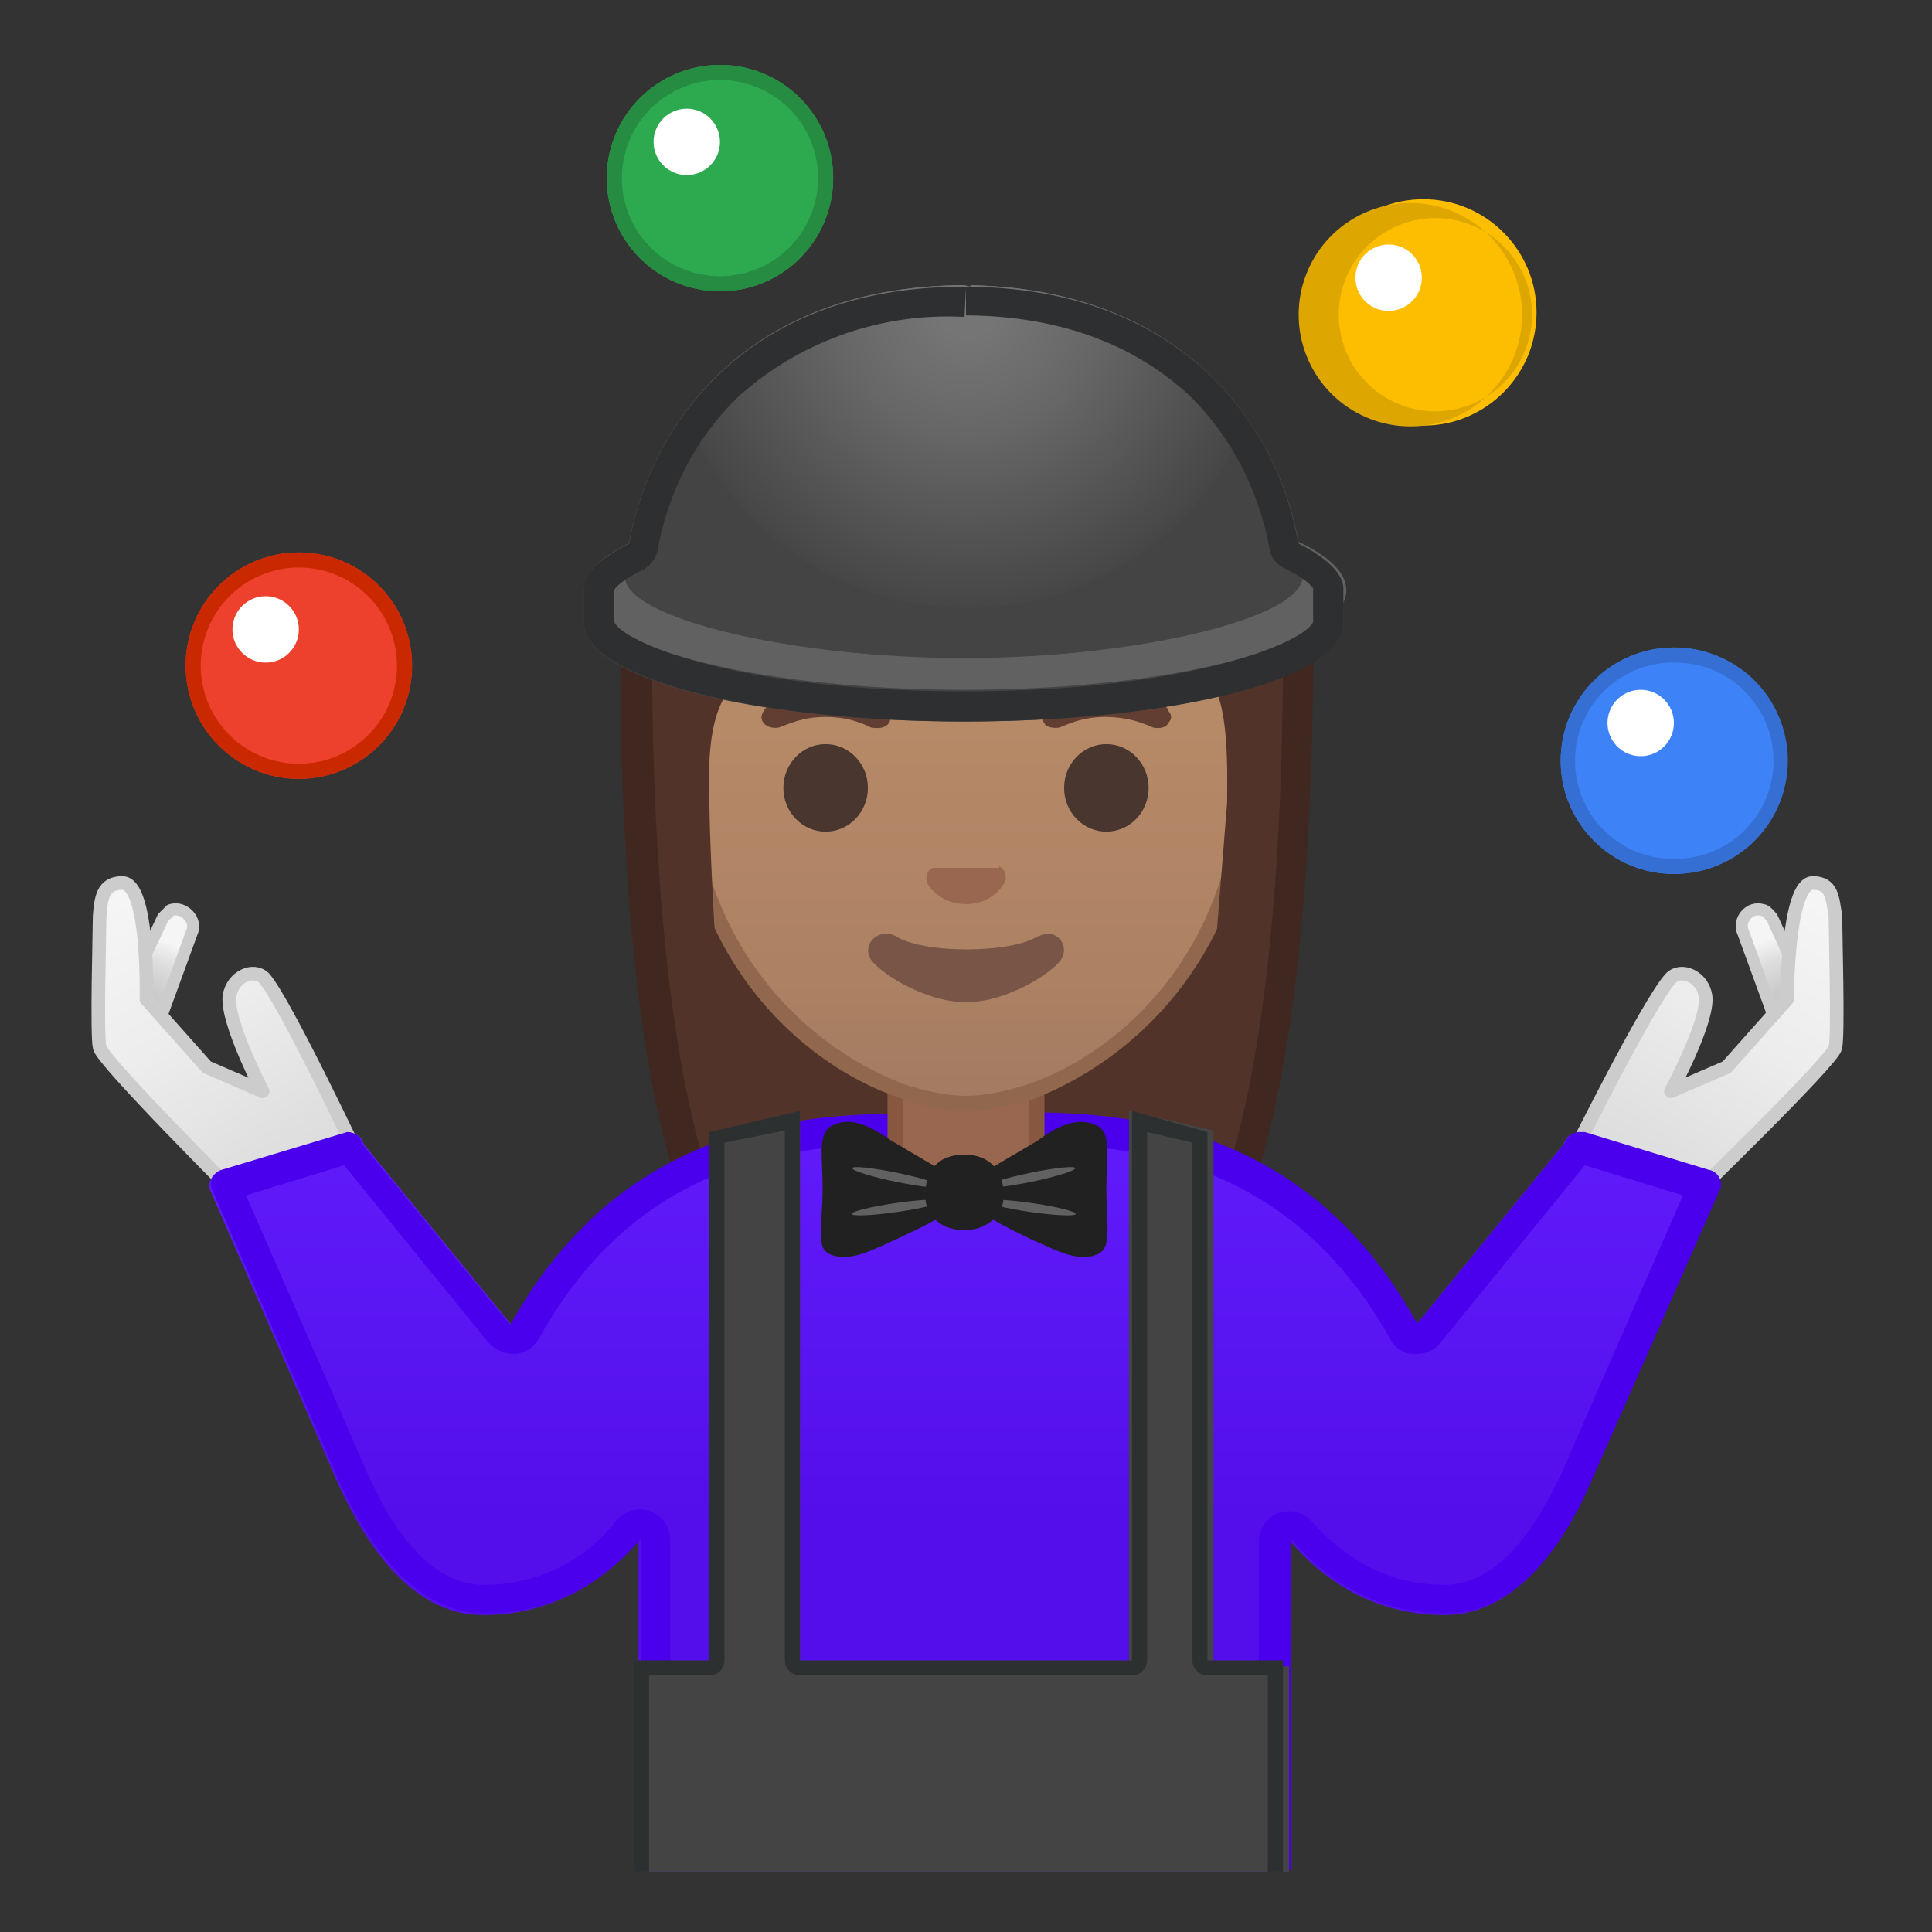 <svg viewBox="0 0 128 128" xmlns="http://www.w3.org/2000/svg" xmlns:xlink="http://www.w3.org/1999/xlink"><rect x="0" y="0" width="128" height="128" fill="#333333" stroke="none"/><defs><path id="a" d="M4 4h120v120H4z"/></defs><clipPath id="b"><use xlink:href="#a"/></clipPath><g clip-path="url(#b)" stroke="#ccc" stroke-linecap="round" stroke-linejoin="round" stroke-miterlimit="10"><radialGradient id="c" cx="177.2" cy="334.7" r="5.1" gradientTransform="matrix(.724 -.516 .55 .773 -193.7 -100.5)" gradientUnits="userSpaceOnUse"><stop stop-color="#C4C4C4" offset="0"/><stop stop-color="#CBCBCB" offset=".3"/><stop stop-color="#DEDEDE" offset=".7"/><stop stop-color="#F5F5F5" offset="1"/></radialGradient><path d="M118.2 69.2l-2.7-7.4c-.4-.8.4-1.8 1.3-1.5.2 0 .5.4.6.5l3.2 7c.3.5.1 1-.3 1.4-.7.5-1.8.6-2.1 0z" fill="url(#c)" stroke-width=".8"/><linearGradient id="d" x1="107.8" x2="120.6" y1="80" y2="59.9" gradientUnits="userSpaceOnUse"><stop stop-color="#D9D9D9" offset="0"/><stop stop-color="#EDEDED" offset=".6"/><stop stop-color="#F5F5F5" offset="1"/></linearGradient><path d="M103.9 77.1s5.3-10.7 6.8-12.3c.7-.7 2.1-.1 2.3 1.2.2 1.7-2.3 6.3-2.3 6.3l3.7-1.6 4-4.5s0-7.7 1.7-7.7c1.3 0 1.3 1 1.5 2.2 0 1 .2 7.8 0 8.7s-9.6 10-9.6 10l-8-2.4z" fill="url(#d)" stroke-width=".9"/></g><g clip-path="url(#b)" stroke="#ccc" stroke-linecap="round" stroke-linejoin="round" stroke-miterlimit="10"><radialGradient id="e" cx="-612.8" cy="-192.5" r="5.1" gradientTransform="matrix(-.724 -.516 -.55 .773 -540.1 -100.5)" gradientUnits="userSpaceOnUse"><stop stop-color="#C4C4C4" offset="0"/><stop stop-color="#CBCBCB" offset=".3"/><stop stop-color="#DEDEDE" offset=".7"/><stop stop-color="#F5F5F5" offset="1"/></radialGradient><path d="M10 69.2l2.7-7.4c.4-.8-.5-1.8-1.4-1.5l-.5.5-3.3 7c-.2.5 0 1 .4 1.4.7.5 1.8.6 2.1 0z" fill="url(#e)" stroke-width=".8"/><linearGradient id="f" x1="-754" x2="-741.3" y1="79.7" y2="59.9" gradientTransform="matrix(-1 0 0 1 -733.8 0)" gradientUnits="userSpaceOnUse"><stop stop-color="#D9D9D9" offset="0"/><stop stop-color="#EDEDED" offset=".6"/><stop stop-color="#F5F5F5" offset="1"/></linearGradient><path d="M23.9 77s-5-10.6-6.4-12.2c-.7-.7-2.1-.1-2.3 1.2-.2 1.7 2.2 6.3 2.2 6.3l-3.7-1.6-4-4.5s.2-7.7-1.6-7.7c-1.3 0-1.4 1-1.5 2.2 0 1-.2 7.8 0 8.7s9 9.7 9 9.7L24 77z" fill="url(#f)" stroke-width=".9"/></g><g clip-path="url(#b)"><circle cx="19.8" cy="44.1" r="7.5" fill="#ED412D"/><circle cx="17.6" cy="41.7" r="2.2" fill="#fff"/><path d="M19.8 37.6a6.5 6.5 0 1 1 0 13 6.5 6.5 0 0 1 0-13m0-1a7.5 7.5 0 1 0 0 15 7.5 7.5 0 0 0 0-15z" fill="#C92800"/></g><g clip-path="url(#b)"><circle cx="47.7" cy="11.8" r="7.5" fill="#2DA94F"/><circle cx="45.5" cy="9.4" r="2.2" fill="#fff"/><path d="M47.7 5.3a6.5 6.5 0 1 1 0 13 6.5 6.5 0 0 1 0-13m0-1a7.5 7.5 0 1 0 0 15 7.5 7.5 0 0 0 0-15z" fill="#258C41"/></g><g clip-path="url(#b)"><circle cx="94.3" cy="20.7" r="7.5" fill="#FDBD00"/><circle cx="92" cy="18.4" r="2.2" fill="#fff"/><path d="M94.3 14.5a6.4 6.4 0 1 1 0 12.7 6.4 6.4 0 0 1 0-12.7m0-1a7.4 7.4 0 1 0 0 14.7 7.4 7.4 0 0 0 0-14.7z" fill="#DEA600"/></g><g clip-path="url(#b)"><circle cx="110.9" cy="50.4" r="7.5" fill="#3E82F7"/><circle cx="108.7" cy="47.9" r="2.2" fill="#fff"/><path d="M111 43.9a6.5 6.5 0 0 1 0 13h-.2a6.5 6.5 0 0 1 .1-13m0-1a7.5 7.5 0 0 0 0 15 7.5 7.5 0 0 0 .1-15z" fill="#356FD4"/></g><g clip-path="url(#b)"><radialGradient id="g" cx="778.1" cy="-105.2" r="32.9" gradientTransform="matrix(.826 0 0 .826 -578.5 101.3)" gradientUnits="userSpaceOnUse"><stop stop-color="#6D4C41" offset="0"/><stop stop-color="#523329" offset="1"/></radialGradient><path d="M54.3 86.9s-3.8-.2-5.7-2.9C44.4 78.2 42 63.6 42 43c0-1 .1-9.4 6-15.3A22 22 0 0 1 64.3 22a22 22 0 0 1 16 5.6A22.3 22.3 0 0 1 85.8 43c0 20.7-2.3 35.3-6.5 41.1-1.9 2.6-5.5 2.8-5.7 2.9H54.3z" fill="url(#g)"/><path d="M64.3 23c6.6 0 11.8 1.8 15.3 5.4A22 22 0 0 1 85 42.9c0 20.5-2.3 34.9-6.4 40.5-1.5 2.2-4.6 2.4-5 2.5H54.5c-.4 0-3.5-.3-5-2.5-4-5.6-6.3-20-6.3-40.5 0-.3 0-8.7 5.7-14.5A21 21 0 0 1 64.3 23m0-2C41 21 41.1 42.6 41.1 43c0 14 1 33.8 6.7 41.6 2.2 3 6.5 3.3 6.5 3.3h19.4s4.3-.2 6.5-3.3C85.8 76.8 87 57 87 43c0-.4.8-22-22.6-22z" fill="#402821"/></g><g clip-path="url(#b)"><linearGradient id="h" x1="38.9" x2="38.9" y1="66.5" y2="100.5" gradientUnits="userSpaceOnUse"><stop stop-color="#651FFF" offset="0"/><stop stop-color="#5914F2" offset=".7"/><stop stop-color="#530EEB" offset="1"/></linearGradient><path d="M59.7 73.8c-7.9 0-18.9 1.5-25.8 14l-9.8-12a1 1 0 0 0-1.3-.7l-8.2 2.5a1 1 0 0 0-.7 1.2l8.5 19.5c1.7 3.7 4.7 8.7 9.6 8.7a13 13 0 0 0 10.3-5v22H64V73.6c-4.2 0-2.5.2-4.2.2z" fill="url(#h)"/></g><g clip-path="url(#b)"><linearGradient id="i" x1="88.9" x2="88.9" y1="66.5" y2="100.5" gradientUnits="userSpaceOnUse"><stop stop-color="#651FFF" offset="0"/><stop stop-color="#5914F2" offset=".7"/><stop stop-color="#530EEB" offset="1"/></linearGradient><path d="M63.9 73.6V124h21.5v-22c1.5 1.8 4.8 5 10.3 5 4.9 0 8-5 9.6-8.7l8.6-19.5a1 1 0 0 0-.8-1.2l-8.2-2.5a1 1 0 0 0-1.3.7l-9.8 12c-6.9-12.5-17.9-14-25.7-14l-4.2-.2z" fill="url(#i)"/></g><g clip-path="url(#b)"><path d="M63.9 75.6l2.8.1 1.4.1c7.8 0 17.6 1.5 24 12.9.3.6.9 1 1.5 1h.2a2 2 0 0 0 1.6-.7l9.6-11.8 6.5 2-8 18.3c-2.3 5-4.9 7.5-7.8 7.5-4.3 0-7.1-2.3-8.8-4.2a2 2 0 0 0-3.5 1.3V122h-39v-20a2 2 0 0 0-3.6-1.2 11 11 0 0 1-8.7 4.2c-3 0-5.6-2.5-7.8-7.5l-8-18.3 6.5-2L32.4 89c.4.4 1 .7 1.6.7h.1a2 2 0 0 0 1.6-1c6.3-11.4 16.1-12.9 24-12.9H61c.1 0 .5-.2 2.8-.2m0-2c-4.2 0-2.5.2-4.2.2-7.9 0-18.9 1.5-25.8 14l-9.8-12a1 1 0 0 0-1-.8l-8.3 2.5a1 1 0 0 0-.7 1.2l8.5 19.5c1.7 3.7 4.8 8.7 9.7 8.7 5.4 0 8.8-3.2 10.3-5v22h43v-22c1.5 1.8 4.8 5 10.3 5 4.9 0 8-5 9.6-8.7l8.6-19.5a1 1 0 0 0-.8-1.2L105 75h-.3a1 1 0 0 0-1 .7l-9.8 12c-6.9-12.5-17.9-14-25.7-14l-4.2-.2z" fill="#4A00ED"/></g><g clip-path="url(#b)"><path d="M63.5 80a4.2 4.2 0 0 1-4.2-4.2v-5.2h9.4v5.2c0 2.3-1.9 4.1-4.2 4.1h-1z" fill="#99674F"/><path d="M68.2 71v4.7c0 2-1.7 3.7-3.7 3.7h-1c-2 0-3.7-1.6-3.7-3.7V71h8.4m1-1H58.8v5.7c0 2.6 2.1 4.7 4.7 4.7h1c2.6 0 4.7-2 4.7-4.7V70z" fill="#875740"/><linearGradient id="j" x1="64" x2="64" y1="72.8" y2="28.7" gradientUnits="userSpaceOnUse"><stop stop-color="#A47B62" offset="0"/><stop stop-color="#AD8264" offset=".2"/><stop stop-color="#B78A67" offset=".6"/><stop stop-color="#BA8D68" offset="1"/></linearGradient><path d="M64 73c-1.3 0-2.8-.2-4.3-.7a22.2 22.2 0 0 1-14.1-21.7c0-16.5 10-22.3 18.4-22.3S82.4 34 82.4 50.6c0 12.3-7.6 19.4-14 21.7-1.6.5-3 .8-4.4.8z" fill="url(#j)"/><path d="M64 28.8c8.3 0 18 5.7 18 21.8 0 12-7.5 19-13.8 21.2-1.5.5-3 .8-4.2.8s-2.7-.3-4.2-.8a21.7 21.7 0 0 1-13.7-21.3c0-16 9.6-21.7 17.9-21.7m0-1c-9.8 0-19 7.3-19 22.8 0 12.4 7.8 19.8 14.5 22.1 1.6.6 3.1.9 4.5.9s2.9-.3 4.5-.8a22.8 22.8 0 0 0 14.4-22.2C83 35 74 27.8 64 27.8z" fill="#91674D"/><defs><path id="k" d="M46.8 69.3l-2.3-16.8L45 40c0-9.7 8-15 17.6-15h2.8C75.2 25 83 30.2 83 40l.4 12.4-2.2 16.8-34.4.1z"/></defs><clipPath id="l"><use xlink:href="#k"/></clipPath><g clip-path="url(#l)"><radialGradient id="m" cx="945.1" cy="-100.4" r="27.5" gradientTransform="matrix(.796 0 0 .796 -688.3 98.3)" gradientUnits="userSpaceOnUse"><stop stop-color="#6D4C41" offset="0"/><stop stop-color="#523329" offset="1"/></radialGradient><path d="M85.6 43s.6-20.4-21.6-20.4S42.4 43 42.4 43s.1 26 1.8 29.3 4.1 3.3 4.1 3.3-1.2-15.2-1.3-22.3c0-1.7-.5-7.9 3-8.6A48 48 0 0 0 70 35c1.8 4.1 7.7 8.1 9.8 9.7 1.7 1.2 1.5 6.4 1.5 8.5l-1.8 22.4s2.7.2 4.4-3.3C85.6 69 85.6 43 85.6 43z" fill="url(#m)"/></g><path d="M66.2 57.5h-4.4c-.3.1-.5.5-.4.9s1 1.5 2.6 1.5 2.4-1.1 2.6-1.5c.1-.4 0-.8-.4-1z" fill="#99674F"/><ellipse cx="54.7" cy="52.2" rx="2.8" ry="2.9" fill="#49362E"/><ellipse cx="73.3" cy="52.2" rx="2.8" ry="2.9" fill="#49362E"/><path d="M58.9 47c-.6-.6-1.8-1.7-4.2-1.7s-3.6 1-4.1 1.8c-.2.3-.2.6 0 .8.1.2.6.4 1 .3.6-.2 1.5-.7 3.1-.7s2.6.5 3 .7c.6.1 1 0 1.2-.3.1-.2.2-.5 0-.8zm18.5 0c-.5-.6-1.7-1.7-4.1-1.7s-3.6 1-4.1 1.8c-.3.3-.2.6 0 .8 0 .2.5.4 1 .3.5-.2 1.5-.7 3-.7 1.7 0 2.7.5 3.2.7.4.1.9 0 1-.3.2-.2.3-.5 0-.8z" fill="#613E31"/><path d="M68.8 62c-1.8 1.2-7.7 1.2-9.5 0-1-.5-2.1.4-1.7 1.4.4.9 3.6 3 6.4 3s6-2.1 6.4-3c.4-1-.6-2-1.7-1.3z" fill="#795548"/></g><g clip-path="url(#b)"><path d="M65.3 77.6l3.4-2c.8-.6 2.4-1.7 3.8-1.1 1.2.4.8 2 .8 4.2 0 2.5.4 4-.6 4.4-1.3.6-3-.4-4.4-1-.8-.4-3-1.4-3.4-2s-.4-2 .4-2.5z" fill="#212121"/><ellipse transform="rotate(-11.7 68.3 78)" cx="68.3" cy="78" rx="3" ry=".3" fill="#616161"/><ellipse transform="rotate(-81.8 68.3 80)" cx="68.3" cy="80" rx=".3" ry="3" fill="#616161"/><path d="M62.5 77.6l-3.4-2c-.9-.6-2.4-1.7-3.8-1.1-1.2.4-.8 2-.8 4.2 0 2.5-.5 4 .5 4.4 1.3.6 3-.4 4.4-1 .8-.4 3.1-1.4 3.5-2s.4-2-.4-2.5z" fill="#212121"/><ellipse transform="rotate(-78.3 59.4 78)" cx="59.4" cy="78" rx=".3" ry="3" fill="#616161"/><ellipse transform="rotate(-8.2 59.4 80)" cx="59.4" cy="80" rx="3" ry=".3" fill="#616161"/><path d="M66.5 79.2c0 1.4-1.2 2.3-2.6 2.3s-2.6-.8-2.6-2.3.7-2.7 2.6-2.7c1.8 0 2.6 1.2 2.6 2.7z" fill="#212121"/></g><g clip-path="url(#b)" fill="#444"><path d="M53 118.4h-5.7V75l5.7-1.3zm27.4 0h-5.6V73.6l5.6 1.3z"/></g><path clip-path="url(#b)" fill="#444" d="M42.4 110.4h43V128h-43z"/><g clip-path="url(#b)"><path d="M52 75v35c0 .6.5 1 1 1h22c.6 0 1-.5 1-1V75l3 .7V110c0 .6.5 1 1 1h4v16H43v-16h4c.6 0 1-.5 1-1V75.7l4-.8m23-1.3V110H53V73.6L47 75v35h-5v18h43v-18h-5V75l-5-1.4z" fill="#2D3030"/></g><ellipse cx="64" cy="39.1" rx="25.2" ry="6.6" clip-path="url(#b)" fill="#616161"/><radialGradient id="n" cx="64.1" cy="20.2" r="20.1" gradientUnits="userSpaceOnUse"><stop stop-color="#757575" offset=".1"/><stop stop-color="#686868" offset=".4"/><stop stop-color="#464646" offset="1"/><stop stop-color="#444" offset="1"/></radialGradient><path d="M64.3 19l-.4-.1h-.5c-16.3.3-21.6 12.2-22 19.3 0 2.8 11.2 5.4 22.5 5.4 11.2 0 22.4-2.6 22.4-5.4-.3-7-5.7-19-22-19.3z" clip-path="url(#b)" fill="url(#n)"/><g clip-path="url(#b)"><path d="M89 41.3c0 3.6-11.2 6.5-25.1 6.5S38.7 45 38.7 41.3V39s11.8-4.4 25.2-4.4A88 88 0 0 1 89 38.9v2.4z" fill="#444"/><ellipse cx="63.9" cy="39.1" rx="25.2" ry="6.6" fill="#616161"/><path d="M64.3 19l-.4-.1h-.5c-16.3.3-21.6 12.2-22 19.3 0 2.8 11.2 5.4 22.5 5.4 11.2 0 22.4-2.6 22.4-5.4-.3-7-5.7-19-22-19.3z" fill="url(#n)"/></g><g clip-path="url(#b)"><path d="M64 19v1.9h.3c6.1.1 11 2 14.6 5.4 3.6 3.6 4.8 7.8 5.2 10 .1.7.5 1.1 1.1 1.4 1.6.8 1.8 1.3 1.8 1.3v2.2c-.5 1.3-8 4.6-23.1 4.6-15.2 0-22.7-3.3-23.2-4.6v-2.1c0-.1.4-.6 1.8-1.3a2 2 0 0 0 1.1-1.5c.4-2.2 1.6-6.4 5.3-10a20.7 20.7 0 0 1 15-5.3l.1-2m-.1 0h-.5c-14.7.2-20.5 10-21.7 17-2 1-3 2-3 3v2.3c0 3.6 11.3 6.5 25.2 6.5S89 45 89 41.3v-2.4c-.1-1-1.2-2-3-2.9-1.2-7.1-7-16.8-21.7-17H64z" fill="#2D2F30"/></g></svg>